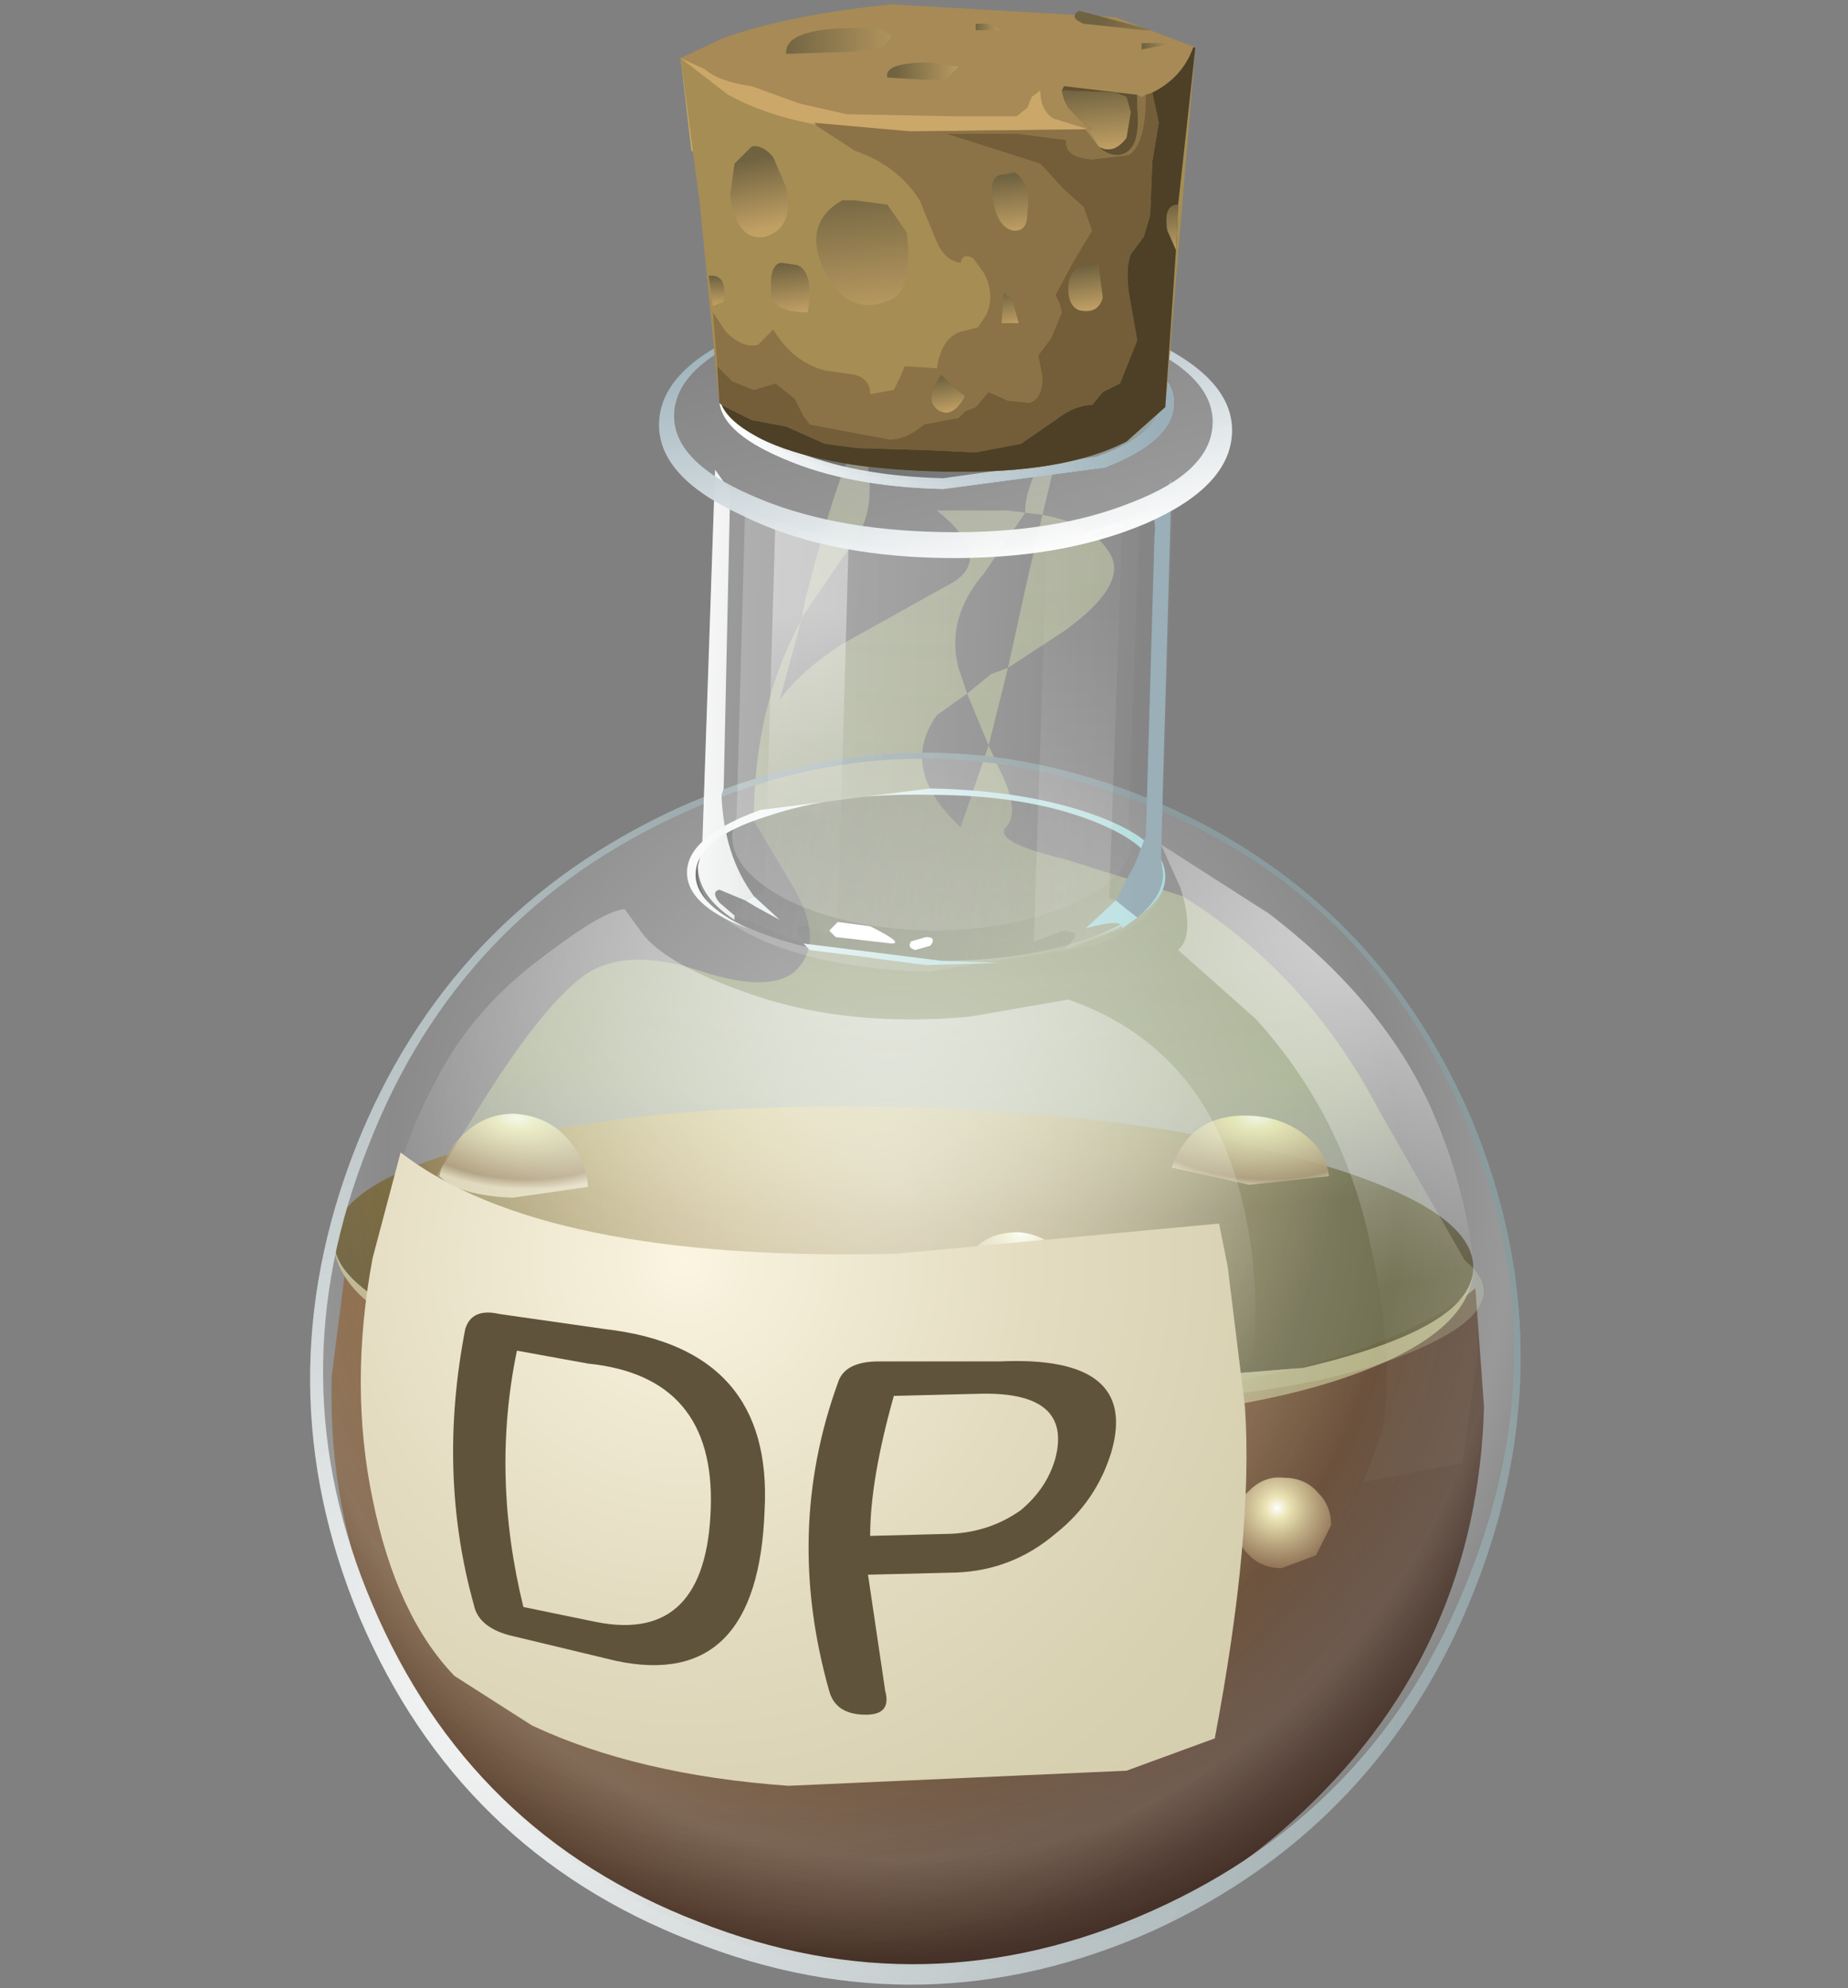 <?xml version="1.0" encoding="UTF-8" standalone="no"?>
<svg xmlns:xlink="http://www.w3.org/1999/xlink" height="46.15px" width="42.9px" xmlns="http://www.w3.org/2000/svg">
  <rect width="100%" height="100%" fill="#808080" stroke="none"/>
  <g transform="matrix(1.0, 0.0, 0.0, 1.0, 0.0, 0.0)">
    <use height="46.05" transform="matrix(1.0, 0.0, 0.0, 1.0, 7.2, 0.0)" width="28.1" xlink:href="#shape0"/>
  </g>
  <defs>
    <g id="shape0" transform="matrix(1.0, 0.0, 0.0, 1.0, -7.2, 0.0)">
      <path d="M20.8 32.65 L29.05 32.0 Q32.65 31.25 34.25 29.9 L34.45 32.65 Q34.3 38.2 30.3 42.0 26.25 45.85 20.75 45.65 15.2 45.5 11.4 41.5 7.55 37.5 7.7 31.95 L8.0 29.6 Q9.75 30.85 13.15 31.65 L20.8 32.65" fill="url(#gradient0)" fill-rule="evenodd" stroke="none"/>
      <path d="M24.15 35.1 Q24.1 35.85 23.55 36.35 23.0 36.85 22.2 36.8 21.45 36.8 20.9 36.3 20.35 35.75 20.4 35.0 20.4 34.3 20.95 33.8 21.5 33.25 22.3 33.3 23.1 33.35 23.6 33.85 24.15 34.4 24.15 35.1" fill="url(#gradient1)" fill-rule="evenodd" stroke="none"/>
      <path d="M11.7 33.25 L11.4 33.95 10.6 34.25 9.85 33.9 Q9.5 33.6 9.5 33.15 9.55 32.75 9.85 32.45 10.2 32.15 10.65 32.15 11.1 32.2 11.4 32.5 11.75 32.8 11.7 33.25" fill="url(#gradient2)" fill-rule="evenodd" stroke="none"/>
      <path d="M16.7 32.7 L16.35 33.45 Q16.05 33.75 15.55 33.7 L14.8 33.4 14.5 32.65 Q14.5 32.25 14.85 31.95 15.2 31.6 15.65 31.65 16.1 31.65 16.4 31.95 L16.7 32.7" fill="url(#gradient3)" fill-rule="evenodd" stroke="none"/>
      <path d="M24.7 30.15 L24.4 30.9 Q24.05 31.2 23.6 31.15 23.1 31.15 22.8 30.85 22.5 30.55 22.5 30.1 22.5 29.7 22.85 29.4 23.15 29.1 23.65 29.1 24.1 29.1 24.4 29.4 L24.7 30.15" fill="url(#gradient4)" fill-rule="evenodd" stroke="none"/>
      <path d="M17.65 38.4 Q17.6 39.15 17.05 39.65 16.5 40.15 15.7 40.1 14.95 40.1 14.45 39.6 13.9 39.05 13.9 38.3 13.95 37.6 14.5 37.1 15.05 36.6 15.8 36.6 16.6 36.65 17.1 37.15 17.65 37.7 17.65 38.4" fill="url(#gradient5)" fill-rule="evenodd" stroke="none"/>
      <path d="M30.9 35.4 L30.55 36.1 29.75 36.4 Q29.3 36.4 29.0 36.1 28.65 35.75 28.65 35.3 28.65 34.9 29.0 34.6 29.35 34.25 29.8 34.3 30.3 34.3 30.6 34.65 30.9 34.95 30.9 35.4" fill="url(#gradient6)" fill-rule="evenodd" stroke="none"/>
      <path d="M30.4 26.95 Q34.25 28.05 34.2 29.45 34.15 30.85 30.25 31.75 L20.9 32.5 Q15.45 32.35 11.55 31.25 7.7 30.15 7.75 28.75 7.8 27.35 11.7 26.45 15.6 25.55 21.1 25.7 26.55 25.85 30.4 26.95" fill="url(#gradient7)" fill-rule="evenodd" stroke="none"/>
      <path d="M30.25 31.75 Q34.1 30.85 34.2 29.5 34.1 31.05 31.0 32.05 27.4 33.2 21.05 33.0 14.7 32.85 11.0 31.5 7.8 30.35 7.75 28.85 7.85 30.2 11.55 31.25 15.45 32.35 20.9 32.5 L30.25 31.75" fill="url(#gradient8)" fill-rule="evenodd" stroke="none"/>
      <path d="M10.2 27.3 Q10.35 26.65 10.85 26.25 11.3 25.85 11.95 25.85 12.65 25.9 13.1 26.35 13.6 26.85 13.65 27.55 L11.9 27.8 Q10.65 27.75 10.2 27.3" fill="url(#gradient9)" fill-rule="evenodd" stroke="none"/>
      <path d="M23.6 30.1 L22.25 29.75 Q22.5 28.6 23.65 28.6 24.2 28.65 24.55 29.0 L24.95 29.9 23.6 30.1" fill="url(#gradient10)" fill-rule="evenodd" stroke="none"/>
      <path d="M18.9 31.7 Q17.65 31.65 16.9 31.1 17.1 30.35 17.65 29.9 18.25 29.4 19.0 29.45 19.75 29.45 20.3 30.0 20.85 30.55 20.95 31.35 L18.9 31.7" fill="url(#gradient11)" fill-rule="evenodd" stroke="none"/>
      <path d="M27.2 27.1 Q27.65 25.8 29.1 25.9 29.8 25.95 30.3 26.35 30.8 26.75 30.85 27.3 L29.0 27.5 27.2 27.1" fill="url(#gradient12)" fill-rule="evenodd" stroke="none"/>
      <path d="M11.0 25.9 Q12.65 23.2 13.7 22.55 14.65 22.0 16.3 22.55 17.85 23.05 18.45 22.55 19.15 21.9 18.45 20.65 L17.5 19.05 Q17.5 16.4 18.6 14.4 L18.1 16.25 Q18.55 15.6 19.55 14.95 L22.15 13.5 Q23.05 12.9 21.75 11.85 L23.4 11.85 23.8 11.9 22.85 13.3 Q21.95 14.35 22.25 15.5 L22.45 16.1 21.75 16.6 Q20.85 17.85 22.3 19.2 L22.95 17.3 23.2 17.85 Q23.7 18.85 23.35 19.2 23.05 19.55 24.75 19.95 L27.45 20.8 Q30.35 22.6 32.0 25.75 L34.0 29.25 Q35.35 30.35 32.6 31.45 29.3 32.75 22.4 32.6 15.7 32.4 11.7 30.8 8.4 29.5 9.2 28.8 L11.0 25.9 M18.6 14.4 L18.7 13.9 Q19.85 9.4 20.1 10.55 20.35 11.75 19.9 12.45 L18.6 14.35 18.6 14.4 M23.8 11.9 L23.8 11.85 Q23.8 11.3 24.35 10.35 L24.8 9.45 24.2 11.95 Q25.3 12.15 25.7 12.75 26.3 13.5 24.7 14.65 L23.4 15.5 22.95 17.3 22.45 16.1 23.0 15.65 23.4 15.5 23.85 13.45 24.2 11.95 23.8 11.9" fill="url(#gradient13)" fill-rule="evenodd" stroke="none"/>
      <path d="M34.15 25.95 Q36.4 31.35 34.25 36.85 32.1 42.35 26.8 44.8 21.45 47.2 16.05 45.05 10.65 42.95 8.35 37.55 6.1 32.15 8.25 26.65 10.4 21.2 15.75 18.75 21.1 16.35 26.45 18.45 31.85 20.6 34.15 25.95" fill="url(#gradient14)" fill-rule="evenodd" stroke="none"/>
      <path d="M26.45 18.45 Q31.85 20.6 34.15 25.95 36.4 31.35 34.25 36.85 32.1 42.35 26.8 44.8 21.45 47.2 16.05 45.05 10.65 42.95 8.35 37.55 6.1 32.15 8.25 26.65 10.4 21.2 15.75 18.75 21.1 16.35 26.45 18.45 M34.0 25.95 Q31.75 20.65 26.4 18.6 21.1 16.5 15.9 18.85 10.65 21.2 8.55 26.6 6.4 32.0 8.65 37.25 10.9 42.55 16.2 44.6 21.5 46.7 26.75 44.35 32.0 42.0 34.1 36.6 36.25 31.2 34.0 25.95" fill="url(#gradient15)" fill-rule="evenodd" stroke="none"/>
      <path d="M10.3 24.75 Q11.15 23.25 12.75 22.1 14.0 21.15 14.5 21.1 L14.9 21.65 Q15.45 22.4 17.5 23.1 19.7 23.85 22.5 23.6 L24.8 23.2 Q28.1 24.35 28.9 28.15 29.3 30.05 29.05 31.7 L28.95 33.35 Q28.55 35.2 27.35 36.45 23.4 40.45 12.35 36.75 9.05 35.65 8.75 31.5 8.5 27.9 10.3 24.75" fill="url(#gradient16)" fill-rule="evenodd" stroke="none"/>
      <path d="M27.35 22.05 Q27.75 21.7 27.4 20.6 L26.95 19.6 29.45 21.2 Q32.2 23.3 33.3 25.9 34.4 28.45 34.3 31.45 L33.95 33.95 31.65 34.4 32.1 33.15 Q32.4 31.4 31.75 28.6 31.1 25.8 29.15 23.65 L27.35 22.05" fill="url(#gradient17)" fill-rule="evenodd" stroke="none"/>
      <path d="M17.35 21.55 Q15.9 21.0 15.95 20.2 16.0 19.4 17.65 18.8 L21.6 18.3 Q23.9 18.35 25.5 18.95 27.1 19.55 27.05 20.4 27.0 21.15 25.55 21.7 L25.4 21.75 Q26.8 21.2 26.85 20.45 26.9 19.65 25.35 19.05 23.8 18.45 21.6 18.45 19.4 18.4 17.8 18.95 16.2 19.45 16.15 20.25 16.1 20.95 17.35 21.55" fill="url(#gradient18)" fill-rule="evenodd" stroke="none"/>
      <path d="M26.85 20.45 Q26.8 21.25 25.2 21.8 23.6 22.35 21.4 22.3 19.2 22.25 17.65 21.65 16.1 21.05 16.15 20.25 16.2 19.45 17.8 18.95 19.4 18.4 21.6 18.45 23.8 18.45 25.35 19.05 26.9 19.65 26.85 20.45" fill="url(#gradient19)" fill-rule="evenodd" stroke="none"/>
      <path d="M21.9 11.35 L25.65 10.85 Q27.2 10.25 27.25 9.4 27.3 8.6 25.75 7.95 24.25 7.35 22.05 7.25 19.85 7.2 18.25 7.8 16.7 8.35 16.7 9.2 16.65 10.0 18.2 10.65 19.7 11.3 21.9 11.35 M15.3 9.8 Q15.35 8.55 17.35 7.7 19.3 6.85 22.05 6.9 24.8 7.0 26.7 7.9 28.65 8.8 28.6 10.05 28.55 11.3 26.6 12.15 24.6 13.0 21.85 12.95 19.1 12.9 17.2 11.95 15.25 11.05 15.3 9.8" fill="url(#gradient20)" fill-rule="evenodd" stroke="none"/>
      <path d="M16.3 19.8 L16.6 11.0 Q16.9 11.8 18.4 12.35 L21.85 12.95 25.35 12.45 Q26.85 11.95 27.25 11.2 L26.95 20.0 27.05 20.4 Q27.0 21.35 25.4 21.95 L21.55 22.55 Q19.3 22.5 17.75 21.85 16.15 21.15 16.2 20.2 L16.3 19.8" fill="url(#gradient21)" fill-rule="evenodd" stroke="none"/>
      <path d="M17.1 18.95 L17.3 11.7 Q18.9 12.8 21.85 12.8 24.75 12.9 26.45 11.85 L26.2 19.1 26.3 19.5 Q26.25 20.4 24.85 21.0 23.5 21.6 21.55 21.6 19.65 21.55 18.3 20.9 16.95 20.2 17.0 19.35 L17.1 18.95" fill="url(#gradient22)" fill-rule="evenodd" stroke="none"/>
      <path d="M23.2 22.35 L21.5 22.4 18.8 22.05 18.65 21.9 21.85 22.3 23.2 22.35" fill="url(#gradient23)" fill-rule="evenodd" stroke="none"/>
      <path d="M16.6 10.9 L16.95 11.4 16.8 18.3 16.75 18.45 Q16.8 19.85 17.5 20.8 L17.3 20.9 16.7 20.65 Q16.5 20.7 16.7 20.95 L17.05 21.25 17.05 21.35 Q16.2 20.8 16.2 20.1 L16.3 19.7 16.6 10.9" fill="url(#gradient24)" fill-rule="evenodd" stroke="none"/>
      <path d="M26.8 12.45 Q26.85 12.0 26.7 12.0 L26.05 12.25 26.05 12.1 Q27.0 11.6 27.2 11.1 L26.95 19.9 27.0 20.3 Q27.0 20.8 26.4 21.3 L25.9 20.9 26.35 20.05 26.6 19.4 26.8 12.45" fill="url(#gradient25)" fill-rule="evenodd" stroke="none"/>
      <path d="M17.3 20.9 L17.55 21.05 18.1 21.35 17.5 20.8 17.75 20.7 18.0 12.1 19.7 12.6 19.45 21.4 19.25 21.6 19.4 21.75 18.75 21.5 18.55 21.5 Q18.45 21.55 18.65 21.9 L17.05 21.25 17.05 21.2 17.3 20.9" fill="url(#gradient26)" fill-rule="evenodd" stroke="none"/>
      <path d="M17.55 21.05 L17.3 20.9 17.5 20.8 18.1 21.35 17.55 21.05" fill="url(#gradient27)" fill-rule="evenodd" stroke="none"/>
      <path d="M17.55 21.05 L17.3 20.9 17.5 20.8 18.1 21.35 17.55 21.05" fill="url(#gradient28)" fill-rule="evenodd" stroke="none"/>
      <path d="M24.3 12.6 L24.95 12.45 25.95 12.25 26.05 12.25 25.75 20.85 25.9 20.9 25.2 21.55 Q26.1 21.3 26.05 21.55 L24.7 22.05 Q25.1 21.65 24.9 21.65 L24.7 21.6 24.0 21.85 24.3 12.6" fill="url(#gradient29)" fill-rule="evenodd" stroke="none"/>
      <path d="M25.95 12.25 L24.95 12.45 26.05 12.1 26.05 12.25 25.95 12.25" fill="url(#gradient30)" fill-rule="evenodd" stroke="none"/>
      <path d="M25.95 12.25 L24.95 12.45 26.05 12.1 26.05 12.25 25.95 12.25" fill="url(#gradient31)" fill-rule="evenodd" stroke="none"/>
      <path d="M25.9 20.9 L26.4 21.3 26.05 21.55 Q26.1 21.3 25.2 21.55 L25.9 20.9" fill="url(#gradient32)" fill-rule="evenodd" stroke="none"/>
      <path d="M25.9 20.9 L26.4 21.3 26.05 21.55 Q26.1 21.3 25.2 21.55 L25.9 20.9" fill="url(#gradient33)" fill-rule="evenodd" stroke="none"/>
      <path d="M19.25 21.6 L19.45 21.4 20.2 21.5 Q21.0 21.9 20.7 21.9 L19.4 21.75 19.25 21.6" fill="#ffffff" fill-rule="evenodd" stroke="none"/>
      <path d="M21.25 22.05 Q21.05 22.0 21.15 21.85 L21.5 21.75 Q21.75 21.75 21.6 21.95 L21.25 22.05" fill="#ffffff" fill-rule="evenodd" stroke="none"/>
      <path d="M27.25 9.4 Q27.2 10.25 25.65 10.85 L21.9 11.35 Q19.7 11.3 18.2 10.65 16.65 10.0 16.7 9.2 16.7 8.35 18.25 7.8 19.85 7.2 22.05 7.25 24.25 7.35 25.75 7.95 27.3 8.6 27.25 9.4" fill="url(#gradient34)" fill-rule="evenodd" stroke="none"/>
      <path d="M15.3 9.8 Q15.35 8.55 17.35 7.7 19.3 6.85 22.05 6.9 24.8 7.0 26.7 7.9 28.65 8.8 28.6 10.05 28.55 11.3 26.6 12.15 24.6 13.0 21.85 12.95 19.1 12.9 17.2 11.95 15.25 11.05 15.3 9.8 M15.65 9.6 Q15.6 10.7 17.45 11.5 19.25 12.3 21.85 12.35 24.45 12.4 26.3 11.65 28.1 10.95 28.15 9.85 28.2 8.75 26.4 7.95 24.6 7.15 22.0 7.1 19.45 7.05 17.55 7.75 15.7 8.5 15.65 9.6" fill="url(#gradient35)" fill-rule="evenodd" stroke="none"/>
      <path d="M24.55 7.6 L25.85 8.0 Q27.3 8.6 27.25 9.4 27.2 10.25 25.65 10.85 L21.9 11.35 Q19.7 11.3 18.2 10.65 16.65 10.0 16.7 9.2 16.7 8.35 18.25 7.8 L19.2 7.55 18.45 7.75 Q17.0 8.3 16.95 9.15 16.9 9.95 18.4 10.55 19.85 11.15 21.95 11.2 L25.5 10.7 Q27.0 10.15 27.05 9.35 27.05 8.55 25.65 7.95 L24.55 7.6" fill="url(#gradient36)" fill-rule="evenodd" stroke="none"/>
      <path d="M23.95 7.45 L25.75 7.95 Q27.3 8.6 27.25 9.4 27.2 10.25 25.65 10.85 L21.9 11.35 Q19.7 11.3 18.2 10.65 16.65 10.0 16.7 9.2 16.7 8.35 18.25 7.8 L19.75 7.4 18.5 7.75 Q17.05 8.25 17.0 9.05 17.0 9.85 18.4 10.45 19.85 11.05 21.9 11.1 L25.45 10.6 Q26.9 10.1 26.95 9.3 26.95 8.5 25.5 7.9 L23.95 7.45" fill="url(#gradient37)" fill-rule="evenodd" stroke="none"/>
      <path d="M20.7 0.1 L25.9 0.4 27.75 1.1 27.05 9.45 26.15 10.25 Q24.7 11.0 21.95 10.95 19.1 10.9 17.6 10.15 L16.7 9.35 16.25 4.75 15.8 1.35 16.75 0.9 Q18.25 0.35 20.7 0.1" fill="#a78a56" fill-rule="evenodd" stroke="none"/>
      <path d="M23.95 2.25 L24.15 2.1 Q24.15 2.55 24.45 2.75 L25.1 2.95 Q25.45 3.05 25.4 3.35 25.4 3.7 25.0 3.95 L24.3 4.2 21.0 4.55 17.55 4.2 16.05 3.5 15.8 1.35 16.35 1.6 Q16.7 1.9 17.45 2.0 L18.55 2.4 19.65 2.65 22.2 2.7 23.6 2.7 23.85 2.5 23.95 2.25" fill="#cba769" fill-rule="evenodd" stroke="none"/>
      <path d="M20.45 0.65 L20.7 0.85 20.5 1.1 19.8 1.2 18.25 1.25 Q18.2 0.65 19.9 0.65 L20.45 0.65" fill="url(#gradient38)" fill-rule="evenodd" stroke="none"/>
      <path d="M20.6 1.8 Q20.5 1.45 21.6 1.45 L22.25 1.55 21.95 1.85 21.45 1.85 20.6 1.8" fill="url(#gradient39)" fill-rule="evenodd" stroke="none"/>
      <path d="M22.65 0.55 L22.85 0.55 Q23.05 0.55 23.2 0.7 L22.65 0.7 22.65 0.55" fill="url(#gradient40)" fill-rule="evenodd" stroke="none"/>
      <path d="M25.15 0.55 Q24.8 0.4 25.05 0.25 L26.75 0.7 26.55 0.7 25.15 0.55" fill="url(#gradient41)" fill-rule="evenodd" stroke="none"/>
      <path d="M26.5 1.15 L26.5 1.0 27.25 1.0 26.5 1.15" fill="url(#gradient42)" fill-rule="evenodd" stroke="none"/>
      <path d="M24.7 2.0 L25.7 2.05 26.5 2.25 Q27.4 1.95 27.7 1.1 L27.75 1.1 27.05 9.45 26.15 10.25 Q24.7 11.0 21.95 10.95 19.1 10.9 17.6 10.15 L16.7 9.35 16.25 4.75 15.8 1.35 16.9 2.2 Q18.55 3.1 21.15 3.05 L25.35 3.0 24.9 2.6 Q24.5 2.15 24.7 2.0" fill="#a58d54" fill-rule="evenodd" stroke="none"/>
      <path d="M22.4 9.2 L22.1 8.95 21.85 8.7 Q21.45 9.25 21.75 9.5 22.1 9.75 22.4 9.2 M23.5 6.95 L23.3 6.8 23.25 7.5 23.65 7.5 23.5 6.95 M23.3 4.05 Q22.95 4.05 23.05 4.65 23.15 5.25 23.5 5.35 23.85 5.4 23.85 4.95 23.95 4.25 23.55 4.0 L23.3 4.05 M26.4 2.5 L26.4 2.2 26.5 2.25 26.6 2.2 Q26.6 3.35 26.2 3.6 L25.35 3.7 Q24.7 3.65 24.75 3.25 L23.6 3.1 21.95 3.1 24.15 3.8 24.7 4.4 25.15 4.8 25.35 5.35 24.9 6.1 24.5 6.85 24.6 7.05 24.65 7.25 24.4 7.85 24.1 8.25 24.2 8.75 Q24.2 9.25 23.9 9.35 L23.4 9.3 22.95 9.1 22.65 9.45 22.4 9.55 22.25 9.7 21.45 9.85 Q21.05 10.2 20.65 10.2 L19.05 9.9 18.8 9.85 18.65 9.65 18.45 9.25 18.0 8.9 17.5 9.05 17.0 8.85 16.65 8.5 16.55 7.25 16.85 7.7 Q17.25 8.1 17.6 8.0 L17.95 7.65 Q18.4 8.4 19.15 8.6 L19.85 8.7 Q20.2 8.8 20.2 9.15 L20.75 9.05 20.9 8.75 21.0 8.5 21.75 8.55 Q21.85 7.85 22.3 7.7 L22.7 7.6 22.9 7.3 Q23.1 6.85 22.85 6.35 L22.6 6.0 Q22.35 5.85 22.3 6.1 21.9 6.05 21.7 5.5 L21.35 4.65 Q20.85 3.85 19.85 3.5 L19.0 2.95 18.9 2.85 21.15 3.05 25.2 3.0 25.5 3.4 Q25.7 3.6 25.95 3.6 26.5 3.55 26.4 2.5" fill="#8b7347" fill-rule="evenodd" stroke="none"/>
      <path d="M25.9 2.15 L24.65 2.1 24.7 2.0 26.4 2.2 26.4 2.5 Q26.5 3.55 25.95 3.6 25.7 3.6 25.5 3.4 25.85 3.6 26.15 3.2 L26.25 2.6 26.15 2.25 25.9 2.15" fill="#615031" fill-rule="evenodd" stroke="none"/>
      <path d="M25.1 6.2 Q24.8 6.3 24.8 6.7 24.8 7.1 25.05 7.2 25.5 7.3 25.6 6.9 L25.5 6.15 25.1 6.2 M26.6 2.2 L26.75 2.15 26.9 2.85 26.75 3.75 26.7 5.0 26.55 5.5 26.25 5.9 Q26.1 6.3 26.25 7.05 L26.4 7.9 26.0 8.9 25.6 9.1 25.35 9.4 Q24.95 9.4 24.5 9.75 L23.7 10.3 22.65 10.5 21.55 10.45 19.9 10.4 19.15 10.3 18.25 9.9 17.45 9.75 16.75 9.4 16.7 9.35 16.65 8.5 17.0 8.85 17.5 9.05 18.0 8.9 18.45 9.25 18.65 9.65 18.8 9.85 19.05 9.9 20.65 10.2 Q21.05 10.2 21.45 9.85 L22.25 9.7 22.4 9.55 22.65 9.45 22.95 9.1 23.4 9.3 23.9 9.35 Q24.2 9.25 24.2 8.75 L24.1 8.25 24.4 7.85 24.65 7.25 24.6 7.05 24.5 6.85 24.9 6.1 25.35 5.35 25.15 4.8 24.7 4.4 24.15 3.8 21.95 3.1 23.6 3.1 24.75 3.25 Q24.7 3.65 25.35 3.7 L26.2 3.6 Q26.6 3.35 26.6 2.2" fill="#735e39" fill-rule="evenodd" stroke="none"/>
      <path d="M26.75 2.15 Q27.45 1.8 27.7 1.1 L27.75 1.1 27.35 4.75 Q27.0 4.75 27.1 5.35 L27.3 5.8 27.05 9.45 26.15 10.25 Q24.7 11.0 21.95 10.95 19.25 10.9 17.8 10.25 16.95 9.85 16.75 9.4 L17.45 9.75 18.25 9.9 19.15 10.3 19.9 10.4 21.55 10.45 22.65 10.5 23.7 10.3 24.5 9.75 Q24.95 9.4 25.35 9.4 L25.6 9.1 26.0 8.9 26.4 7.9 26.25 7.05 Q26.1 6.3 26.25 5.9 L26.55 5.5 26.7 5.0 26.75 3.75 26.9 2.85 26.75 2.15" fill="#4d4027" fill-rule="evenodd" stroke="none"/>
      <path d="M17.75 5.5 Q17.1 5.6 16.95 4.55 L17.05 3.8 17.45 3.4 Q17.7 3.35 17.95 3.65 L18.25 4.35 Q18.45 5.3 17.75 5.5" fill="url(#gradient43)" fill-rule="evenodd" stroke="none"/>
      <path d="M20.7 6.95 Q19.7 7.4 19.15 6.3 18.6 5.2 19.55 4.65 L19.85 4.65 20.6 4.75 21.05 5.4 Q21.2 6.7 20.7 6.95" fill="url(#gradient44)" fill-rule="evenodd" stroke="none"/>
      <path d="M17.9 6.9 L17.9 6.45 Q17.95 6.1 18.15 6.1 L18.5 6.15 Q18.9 6.3 18.75 7.25 18.05 7.25 17.9 6.9" fill="url(#gradient45)" fill-rule="evenodd" stroke="none"/>
      <path d="M16.45 6.4 Q16.9 6.35 16.8 7.0 L16.55 7.1 16.45 6.4" fill="url(#gradient46)" fill-rule="evenodd" stroke="none"/>
      <path d="M23.5 5.35 Q23.15 5.25 23.05 4.65 22.95 4.05 23.3 4.05 L23.55 4.0 Q23.95 4.25 23.85 4.95 23.85 5.4 23.5 5.35" fill="#705c39" fill-rule="evenodd" stroke="none"/>
      <path d="M23.5 5.35 Q23.15 5.25 23.05 4.65 22.95 4.05 23.3 4.05 L23.55 4.0 Q23.95 4.25 23.85 4.95 23.85 5.4 23.5 5.35" fill="url(#gradient47)" fill-rule="evenodd" stroke="none"/>
      <path d="M23.5 6.95 L23.65 7.5 23.25 7.5 23.3 6.8 23.5 6.95" fill="#705c39" fill-rule="evenodd" stroke="none"/>
      <path d="M23.5 6.95 L23.65 7.5 23.25 7.5 23.3 6.8 23.5 6.95" fill="url(#gradient48)" fill-rule="evenodd" stroke="none"/>
      <path d="M22.1 8.95 L22.4 9.2 Q22.1 9.75 21.75 9.5 21.45 9.25 21.85 8.7 L22.1 8.95" fill="#705c39" fill-rule="evenodd" stroke="none"/>
      <path d="M22.1 8.95 L22.4 9.2 Q22.1 9.75 21.75 9.5 21.45 9.25 21.85 8.7 L22.1 8.95" fill="url(#gradient49)" fill-rule="evenodd" stroke="none"/>
      <path d="M25.1 6.2 L25.5 6.15 25.6 6.9 Q25.5 7.3 25.05 7.2 24.8 7.1 24.8 6.7 24.8 6.3 25.1 6.2" fill="#615031" fill-rule="evenodd" stroke="none"/>
      <path d="M25.1 6.2 L25.5 6.15 25.6 6.9 Q25.5 7.3 25.05 7.2 24.8 7.1 24.8 6.7 24.8 6.3 25.1 6.2" fill="url(#gradient50)" fill-rule="evenodd" stroke="none"/>
      <path d="M27.1 5.35 Q27.0 4.75 27.35 4.75 L27.3 5.8 27.1 5.35" fill="#4d4027" fill-rule="evenodd" stroke="none"/>
      <path d="M27.1 5.35 Q27.0 4.75 27.35 4.75 L27.3 5.8 27.1 5.35" fill="url(#gradient51)" fill-rule="evenodd" stroke="none"/>
      <path d="M25.9 2.15 L26.15 2.25 26.25 2.6 26.15 3.2 Q25.85 3.6 25.5 3.4 L25.25 3.0 25.35 3.0 25.2 2.9 24.8 2.5 24.7 2.3 24.65 2.1 25.9 2.15" fill="#615031" fill-rule="evenodd" stroke="none"/>
      <path d="M25.9 2.15 L26.15 2.25 26.25 2.6 26.15 3.2 Q25.85 3.6 25.5 3.4 L25.25 3.0 25.35 3.0 25.2 2.9 24.8 2.5 24.7 2.3 24.65 2.1 25.9 2.15" fill="url(#gradient52)" fill-rule="evenodd" stroke="none"/>
      <path d="M20.8 29.1 L28.3 28.4 28.5 29.4 28.9 32.65 Q29.1 35.6 28.2 40.35 L26.15 41.1 18.3 41.45 Q14.8 41.2 12.35 40.05 L10.55 38.9 Q9.2 37.5 8.65 34.8 8.1 32.15 8.65 29.2 L9.3 26.75 Q12.6 29.3 20.8 29.1" fill="url(#gradient53)" fill-rule="evenodd" stroke="none"/>
      <path d="M11.6 30.5 L14.05 30.85 Q17.95 31.3 17.75 35.05 17.6 39.25 14.3 38.55 L11.8 37.95 Q11.1 37.75 11.0 37.25 10.15 34.2 10.8 30.85 10.95 30.35 11.6 30.5 M16.5 35.0 Q16.6 31.95 13.65 31.65 L12.0 31.35 Q11.4 34.25 12.15 37.3 L13.85 37.65 Q16.4 38.15 16.5 35.0" fill="#60533b" fill-rule="evenodd" stroke="none"/>
      <path d="M20.4 31.6 L23.2 31.6 Q26.45 31.45 25.8 33.7 25.45 34.85 24.5 35.6 23.5 36.45 22.2 36.5 L20.15 36.55 20.55 39.25 Q20.7 39.8 20.1 39.8 19.4 39.8 19.25 39.25 18.2 35.55 19.45 32.1 19.6 31.6 20.4 31.6 M22.1 35.6 Q23.0 35.55 23.7 35.05 24.3 34.55 24.5 33.85 24.9 32.3 22.75 32.35 L20.75 32.4 Q20.2 34.35 20.2 35.65 L22.1 35.6" fill="#60533b" fill-rule="evenodd" stroke="none"/>
    </g>
    <radialGradient cx="0" cy="0" gradientTransform="matrix(0.009, 0.02, 0.02, -0.009, 18.1, 28.05)" gradientUnits="userSpaceOnUse" id="gradient0" r="819.2" spreadMethod="pad">
      <stop offset="0.0" stop-color="#e49c3f" stop-opacity="0.667"/>
      <stop offset="0.988" stop-color="#331a0e" stop-opacity="0.847"/>
    </radialGradient>
    <radialGradient cx="0" cy="0" gradientTransform="matrix(7.0E-4, 0.003, 0.003, -7.0E-4, 22.05, 34.5)" gradientUnits="userSpaceOnUse" id="gradient1" r="819.2" spreadMethod="pad">
      <stop offset="0.0" stop-color="#ffffff"/>
      <stop offset="0.165" stop-color="#e8e0ab"/>
      <stop offset="0.859" stop-color="#8a6846" stop-opacity="0.847"/>
      <stop offset="1.0" stop-color="#e6d6ba" stop-opacity="0.847"/>
    </radialGradient>
    <radialGradient cx="0" cy="0" gradientTransform="matrix(4.0E-4, 0.002, 0.002, -4.0E-4, 10.5, 32.85)" gradientUnits="userSpaceOnUse" id="gradient2" r="819.2" spreadMethod="pad">
      <stop offset="0.0" stop-color="#ffffff"/>
      <stop offset="0.165" stop-color="#e8e0ab"/>
      <stop offset="0.859" stop-color="#8a6846" stop-opacity="0.847"/>
      <stop offset="1.0" stop-color="#e6d6ba" stop-opacity="0.847"/>
    </radialGradient>
    <radialGradient cx="0" cy="0" gradientTransform="matrix(4.0E-4, 0.002, 0.002, -4.0E-4, 15.5, 32.35)" gradientUnits="userSpaceOnUse" id="gradient3" r="819.2" spreadMethod="pad">
      <stop offset="0.0" stop-color="#ffffff"/>
      <stop offset="0.165" stop-color="#e8e0ab"/>
      <stop offset="0.859" stop-color="#8a6846" stop-opacity="0.847"/>
      <stop offset="1.0" stop-color="#e6d6ba" stop-opacity="0.847"/>
    </radialGradient>
    <radialGradient cx="0" cy="0" gradientTransform="matrix(4.0E-4, 0.002, 0.002, -4.0E-4, 23.5, 29.8)" gradientUnits="userSpaceOnUse" id="gradient4" r="819.2" spreadMethod="pad">
      <stop offset="0.0" stop-color="#ffffff"/>
      <stop offset="0.165" stop-color="#e8e0ab"/>
      <stop offset="0.859" stop-color="#8a6846" stop-opacity="0.847"/>
      <stop offset="1.0" stop-color="#e6d6ba" stop-opacity="0.847"/>
    </radialGradient>
    <radialGradient cx="0" cy="0" gradientTransform="matrix(7.0E-4, 0.003, 0.003, -7.0E-4, 15.55, 37.8)" gradientUnits="userSpaceOnUse" id="gradient5" r="819.2" spreadMethod="pad">
      <stop offset="0.0" stop-color="#ffffff"/>
      <stop offset="0.165" stop-color="#e8e0ab"/>
      <stop offset="0.859" stop-color="#8a6846" stop-opacity="0.847"/>
      <stop offset="1.0" stop-color="#e6d6ba" stop-opacity="0.847"/>
    </radialGradient>
    <radialGradient cx="0" cy="0" gradientTransform="matrix(4.0E-4, 0.002, 0.002, -4.0E-4, 29.65, 35.0)" gradientUnits="userSpaceOnUse" id="gradient6" r="819.2" spreadMethod="pad">
      <stop offset="0.0" stop-color="#ffffff"/>
      <stop offset="0.165" stop-color="#e8e0ab"/>
      <stop offset="0.859" stop-color="#8a6846" stop-opacity="0.847"/>
      <stop offset="1.0" stop-color="#e6d6ba" stop-opacity="0.847"/>
    </radialGradient>
    <radialGradient cx="0" cy="0" gradientTransform="matrix(0.007, 0.015, 0.015, -0.007, 18.0, 25.05)" gradientUnits="userSpaceOnUse" id="gradient7" r="819.2" spreadMethod="pad">
      <stop offset="0.0" stop-color="#e8b140" stop-opacity="0.667"/>
      <stop offset="0.988" stop-color="#38300f" stop-opacity="0.847"/>
    </radialGradient>
    <radialGradient cx="0" cy="0" gradientTransform="matrix(0.006, 0.014, 0.014, -0.006, 17.9, 28.65)" gradientUnits="userSpaceOnUse" id="gradient8" r="819.2" spreadMethod="pad">
      <stop offset="0.0" stop-color="#fdf8d8"/>
      <stop offset="0.988" stop-color="#b0aa7b" stop-opacity="0.847"/>
    </radialGradient>
    <radialGradient cx="0" cy="0" gradientTransform="matrix(-2.0E-4, 0.002, 0.004, 3.0E-4, 12.0, 25.95)" gradientUnits="userSpaceOnUse" id="gradient9" r="819.2" spreadMethod="pad">
      <stop offset="0.0" stop-color="#ffffff"/>
      <stop offset="0.165" stop-color="#e8e0ab"/>
      <stop offset="0.859" stop-color="#8a6846" stop-opacity="0.847"/>
      <stop offset="1.0" stop-color="#e6d6ba" stop-opacity="0.847"/>
    </radialGradient>
    <radialGradient cx="0" cy="0" gradientTransform="matrix(-1.0E-4, 0.002, 0.003, 2.0E-4, 23.7, 28.65)" gradientUnits="userSpaceOnUse" id="gradient10" r="819.2" spreadMethod="pad">
      <stop offset="0.0" stop-color="#ffffff"/>
      <stop offset="0.165" stop-color="#e8e0ab"/>
      <stop offset="0.859" stop-color="#8a6846" stop-opacity="0.847"/>
      <stop offset="1.0" stop-color="#e6d6ba" stop-opacity="0.847"/>
    </radialGradient>
    <radialGradient cx="0" cy="0" gradientTransform="matrix(-2.0E-4, 0.003, 0.004, 4.0E-4, 19.05, 29.5)" gradientUnits="userSpaceOnUse" id="gradient11" r="819.2" spreadMethod="pad">
      <stop offset="0.0" stop-color="#ffffff"/>
      <stop offset="0.165" stop-color="#e8e0ab"/>
      <stop offset="0.859" stop-color="#8a6846" stop-opacity="0.847"/>
      <stop offset="1.0" stop-color="#e6d6ba" stop-opacity="0.847"/>
    </radialGradient>
    <radialGradient cx="0" cy="0" gradientTransform="matrix(-2.0E-4, 0.002, 0.004, 3.0E-4, 29.15, 25.95)" gradientUnits="userSpaceOnUse" id="gradient12" r="819.2" spreadMethod="pad">
      <stop offset="0.0" stop-color="#ffffff"/>
      <stop offset="0.165" stop-color="#e8e0ab"/>
      <stop offset="0.859" stop-color="#8a6846" stop-opacity="0.847"/>
      <stop offset="1.0" stop-color="#e6d6ba" stop-opacity="0.847"/>
    </radialGradient>
    <radialGradient cx="0" cy="0" gradientTransform="matrix(-7.0E-4, 0.023, 0.044, 0.001, 21.95, 9.4)" gradientUnits="userSpaceOnUse" id="gradient13" r="819.2" spreadMethod="pad">
      <stop offset="0.0" stop-color="#ffffff" stop-opacity="0.259"/>
      <stop offset="0.165" stop-color="#dee9ab" stop-opacity="0.369"/>
      <stop offset="0.859" stop-color="#cade96" stop-opacity="0.459"/>
      <stop offset="1.0" stop-color="#d8ebba" stop-opacity="0.227"/>
    </radialGradient>
    <radialGradient cx="0" cy="0" gradientTransform="matrix(0.003, 0.022, 0.02, -0.003, 20.75, 27.4)" gradientUnits="userSpaceOnUse" id="gradient14" r="819.2" spreadMethod="pad">
      <stop offset="0.0" stop-color="#ffffff" stop-opacity="0.478"/>
      <stop offset="0.71" stop-color="#ffffff" stop-opacity="0.082"/>
      <stop offset="0.867" stop-color="#ffffff" stop-opacity="0.2"/>
      <stop offset="1.0" stop-color="#ffffff" stop-opacity="0.027"/>
    </radialGradient>
    <radialGradient cx="0" cy="0" gradientTransform="matrix(0.023, -0.02, -0.02, -0.023, 11.95, 38.85)" gradientUnits="userSpaceOnUse" id="gradient15" r="819.2" spreadMethod="pad">
      <stop offset="0.0" stop-color="#ffffff" stop-opacity="0.949"/>
      <stop offset="1.0" stop-color="#8a9b9e"/>
    </radialGradient>
    <radialGradient cx="0" cy="0" gradientTransform="matrix(0.003, 0.015, 0.017, -0.003, 20.7, 21.85)" gradientUnits="userSpaceOnUse" id="gradient16" r="819.2" spreadMethod="pad">
      <stop offset="0.0" stop-color="#ffffff" stop-opacity="0.588"/>
      <stop offset="1.0" stop-color="#ffffff" stop-opacity="0.0"/>
    </radialGradient>
    <radialGradient cx="0" cy="0" gradientTransform="matrix(0.002, 0.01, 0.011, -0.002, 31.4, 21.55)" gradientUnits="userSpaceOnUse" id="gradient17" r="819.2" spreadMethod="pad">
      <stop offset="0.0" stop-color="#ffffff" stop-opacity="0.62"/>
      <stop offset="1.0" stop-color="#ffffff" stop-opacity="0.027"/>
    </radialGradient>
    <linearGradient gradientTransform="matrix(0.006, 0.002, 0.002, -0.006, 21.5, 20.3)" gradientUnits="userSpaceOnUse" id="gradient18" spreadMethod="pad" x1="-819.2" x2="819.2">
      <stop offset="0.0" stop-color="#ffffff" stop-opacity="0.949"/>
      <stop offset="1.0" stop-color="#abd9db"/>
    </linearGradient>
    <linearGradient gradientTransform="matrix(0.006, 0.001, 0.001, -0.006, 21.75, 20.4)" gradientUnits="userSpaceOnUse" id="gradient19" spreadMethod="pad" x1="-819.2" x2="819.2">
      <stop offset="0.0" stop-color="#000000" stop-opacity="0.247"/>
      <stop offset="1.0" stop-color="#000000" stop-opacity="0.027"/>
    </linearGradient>
    <linearGradient gradientTransform="matrix(-0.001, -0.004, -0.004, 0.001, 21.95, 9.9)" gradientUnits="userSpaceOnUse" id="gradient20" spreadMethod="pad" x1="-819.2" x2="819.2">
      <stop offset="0.0" stop-color="#ffffff" stop-opacity="0.22"/>
      <stop offset="1.0" stop-color="#ffffff" stop-opacity="0.027"/>
    </linearGradient>
    <linearGradient gradientTransform="matrix(0.007, 2.0E-4, 4.0E-4, -0.013, 21.7, 16.8)" gradientUnits="userSpaceOnUse" id="gradient21" spreadMethod="pad" x1="-819.2" x2="819.2">
      <stop offset="0.0" stop-color="#ffffff" stop-opacity="0.22"/>
      <stop offset="1.0" stop-color="#ffffff" stop-opacity="0.027"/>
    </linearGradient>
    <linearGradient gradientTransform="matrix(0.006, 2.0E-4, 3.0E-4, -0.011, 21.7, 16.65)" gradientUnits="userSpaceOnUse" id="gradient22" spreadMethod="pad" x1="-819.2" x2="819.2">
      <stop offset="0.0" stop-color="#ffffff" stop-opacity="0.22"/>
      <stop offset="1.0" stop-color="#ffffff" stop-opacity="0.027"/>
    </linearGradient>
    <linearGradient gradientTransform="matrix(0.007, 2.0E-4, 4.0E-4, -0.013, 21.55, 22.2)" gradientUnits="userSpaceOnUse" id="gradient23" spreadMethod="pad" x1="-819.2" x2="819.2">
      <stop offset="0.0" stop-color="#ffffff" stop-opacity="0.949"/>
      <stop offset="1.0" stop-color="#abd9db"/>
    </linearGradient>
    <linearGradient gradientTransform="matrix(0.007, 2.0E-4, 4.0E-4, -0.013, 21.7, 16.25)" gradientUnits="userSpaceOnUse" id="gradient24" spreadMethod="pad" x1="-819.2" x2="819.2">
      <stop offset="0.0" stop-color="#ffffff" stop-opacity="0.949"/>
      <stop offset="1.0" stop-color="#809c89"/>
    </linearGradient>
    <linearGradient gradientTransform="matrix(0.006, 0.0, 0.0, -0.006, 21.45, 16.2)" gradientUnits="userSpaceOnUse" id="gradient25" spreadMethod="pad" x1="-819.2" x2="819.2">
      <stop offset="0.0" stop-color="#ffffff" stop-opacity="0.949"/>
      <stop offset="1.0" stop-color="#9aafb8"/>
    </linearGradient>
    <linearGradient gradientTransform="matrix(-1.0E-4, 0.003, 0.005, 1.0E-4, 18.4, 16.6)" gradientUnits="userSpaceOnUse" id="gradient26" spreadMethod="pad" x1="-819.2" x2="819.2">
      <stop offset="0.0" stop-color="#ffffff" stop-opacity="0.42"/>
      <stop offset="1.0" stop-color="#ffffff" stop-opacity="0.027"/>
    </linearGradient>
    <linearGradient gradientTransform="matrix(0.007, 2.0E-4, 4.0E-4, -0.013, 21.55, 21.2)" gradientUnits="userSpaceOnUse" id="gradient27" spreadMethod="pad" x1="-819.2" x2="819.2">
      <stop offset="0.0" stop-color="#ffffff" stop-opacity="0.949"/>
      <stop offset="1.0" stop-color="#abd9db"/>
    </linearGradient>
    <linearGradient gradientTransform="matrix(-1.0E-4, 0.003, 0.005, 1.0E-4, 17.85, 16.55)" gradientUnits="userSpaceOnUse" id="gradient28" spreadMethod="pad" x1="-819.2" x2="819.2">
      <stop offset="0.0" stop-color="#ffffff" stop-opacity="0.42"/>
      <stop offset="1.0" stop-color="#ffffff" stop-opacity="0.027"/>
    </linearGradient>
    <linearGradient gradientTransform="matrix(1.0E-4, -0.003, 0.005, 1.0E-4, 25.15, 16.7)" gradientUnits="userSpaceOnUse" id="gradient29" spreadMethod="pad" x1="-819.2" x2="819.2">
      <stop offset="0.0" stop-color="#ffffff" stop-opacity="0.137"/>
      <stop offset="1.0" stop-color="#ffffff" stop-opacity="0.027"/>
    </linearGradient>
    <linearGradient gradientTransform="matrix(0.007, 2.0E-4, 4.0E-4, -0.014, 22.0, 12.15)" gradientUnits="userSpaceOnUse" id="gradient30" spreadMethod="pad" x1="-819.2" x2="819.2">
      <stop offset="0.0" stop-color="#ffffff"/>
      <stop offset="1.0" stop-color="#abd9db"/>
    </linearGradient>
    <linearGradient gradientTransform="matrix(1.0E-4, -0.003, 0.005, 2.0E-4, 25.4, 16.85)" gradientUnits="userSpaceOnUse" id="gradient31" spreadMethod="pad" x1="-819.2" x2="819.2">
      <stop offset="0.0" stop-color="#ffffff" stop-opacity="0.137"/>
      <stop offset="1.0" stop-color="#ffffff" stop-opacity="0.027"/>
    </linearGradient>
    <linearGradient gradientTransform="matrix(0.007, 2.0E-4, 4.0E-4, -0.014, 21.75, 21.15)" gradientUnits="userSpaceOnUse" id="gradient32" spreadMethod="pad" x1="-819.2" x2="819.2">
      <stop offset="0.0" stop-color="#ffffff"/>
      <stop offset="1.0" stop-color="#abd9db"/>
    </linearGradient>
    <linearGradient gradientTransform="matrix(1.0E-4, -0.003, 0.005, 1.0E-4, 25.9, 16.7)" gradientUnits="userSpaceOnUse" id="gradient33" spreadMethod="pad" x1="-819.2" x2="819.2">
      <stop offset="0.0" stop-color="#ffffff" stop-opacity="0.137"/>
      <stop offset="1.0" stop-color="#ffffff" stop-opacity="0.027"/>
    </linearGradient>
    <linearGradient gradientTransform="matrix(0.006, 2.0E-4, 3.0E-4, -0.012, 21.95, 9.3)" gradientUnits="userSpaceOnUse" id="gradient34" spreadMethod="pad" x1="-819.2" x2="819.2">
      <stop offset="0.0" stop-color="#000000" stop-opacity="0.086"/>
      <stop offset="1.0" stop-color="#bcd9db" stop-opacity="0.42"/>
    </linearGradient>
    <linearGradient gradientTransform="matrix(-0.001, -0.004, -0.004, 0.001, 21.95, 9.9)" gradientUnits="userSpaceOnUse" id="gradient35" spreadMethod="pad" x1="-819.2" x2="819.2">
      <stop offset="0.0" stop-color="#ffffff" stop-opacity="0.949"/>
      <stop offset="1.0" stop-color="#9aafb8"/>
    </linearGradient>
    <linearGradient gradientTransform="matrix(0.006, 0.002, 0.002, -0.006, 21.95, 9.3)" gradientUnits="userSpaceOnUse" id="gradient36" spreadMethod="pad" x1="-819.2" x2="819.2">
      <stop offset="0.0" stop-color="#ffffff" stop-opacity="0.949"/>
      <stop offset="1.0" stop-color="#abd9db"/>
    </linearGradient>
    <linearGradient gradientTransform="matrix(0.006, 2.0E-4, 3.0E-4, -0.012, 21.95, 9.3)" gradientUnits="userSpaceOnUse" id="gradient37" spreadMethod="pad" x1="-819.2" x2="819.2">
      <stop offset="0.0" stop-color="#ffffff" stop-opacity="0.949"/>
      <stop offset="1.0" stop-color="#9aafb8"/>
    </linearGradient>
    <linearGradient gradientTransform="matrix(-0.002, 0.0, 0.0, 0.002, 19.75, 0.95)" gradientUnits="userSpaceOnUse" id="gradient38" spreadMethod="pad" x1="-819.2" x2="819.2">
      <stop offset="0.0" stop-color="#c1a064"/>
      <stop offset="1.0" stop-color="#706341"/>
    </linearGradient>
    <linearGradient gradientTransform="matrix(-0.001, 0.0, 0.0, 0.001, 21.6, 1.65)" gradientUnits="userSpaceOnUse" id="gradient39" spreadMethod="pad" x1="-819.2" x2="819.2">
      <stop offset="0.0" stop-color="#c1a064"/>
      <stop offset="1.0" stop-color="#706341"/>
    </linearGradient>
    <linearGradient gradientTransform="matrix(-4.0E-4, 0.0, 0.0, 4.0E-4, 22.95, 0.6)" gradientUnits="userSpaceOnUse" id="gradient40" spreadMethod="pad" x1="-819.2" x2="819.2">
      <stop offset="0.0" stop-color="#c1a064"/>
      <stop offset="1.0" stop-color="#706341"/>
    </linearGradient>
    <linearGradient gradientTransform="matrix(-0.002, 0.0, 0.0, 0.002, 27.2, 0.45)" gradientUnits="userSpaceOnUse" id="gradient41" spreadMethod="pad" x1="-819.2" x2="819.2">
      <stop offset="0.0" stop-color="#c1a064"/>
      <stop offset="1.0" stop-color="#706341"/>
    </linearGradient>
    <linearGradient gradientTransform="matrix(-5.0E-4, 0.0, 0.0, 5.0E-4, 26.95, 1.1)" gradientUnits="userSpaceOnUse" id="gradient42" spreadMethod="pad" x1="-819.2" x2="819.2">
      <stop offset="0.0" stop-color="#c1a064"/>
      <stop offset="1.0" stop-color="#706341"/>
    </linearGradient>
    <linearGradient gradientTransform="matrix(-2.0E-4, -0.001, -0.001, 2.0E-4, 17.6, 4.5)" gradientUnits="userSpaceOnUse" id="gradient43" spreadMethod="pad" x1="-819.2" x2="819.2">
      <stop offset="0.0" stop-color="#c1a064"/>
      <stop offset="1.0" stop-color="#706341"/>
    </linearGradient>
    <linearGradient gradientTransform="matrix(-2.0E-4, -0.002, -0.002, 2.0E-4, 20.05, 5.9)" gradientUnits="userSpaceOnUse" id="gradient44" spreadMethod="pad" x1="-819.2" x2="819.2">
      <stop offset="0.0" stop-color="#c1a064"/>
      <stop offset="1.0" stop-color="#706341"/>
    </linearGradient>
    <linearGradient gradientTransform="matrix(-1.0E-4, -7.0E-4, -8.0E-4, 1.0E-4, 18.35, 6.7)" gradientUnits="userSpaceOnUse" id="gradient45" spreadMethod="pad" x1="-819.2" x2="819.2">
      <stop offset="0.0" stop-color="#c1a064"/>
      <stop offset="1.0" stop-color="#706341"/>
    </linearGradient>
    <linearGradient gradientTransform="matrix(0.0, -4.0E-4, -4.0E-4, 0.0, 16.65, 6.75)" gradientUnits="userSpaceOnUse" id="gradient46" spreadMethod="pad" x1="-819.2" x2="819.2">
      <stop offset="0.0" stop-color="#c1a064"/>
      <stop offset="1.0" stop-color="#706341"/>
    </linearGradient>
    <linearGradient gradientTransform="matrix(-1.0E-4, -8.0E-4, -9.0E-4, 1.0E-4, 23.45, 4.75)" gradientUnits="userSpaceOnUse" id="gradient47" spreadMethod="pad" x1="-819.2" x2="819.2">
      <stop offset="0.0" stop-color="#c1a064"/>
      <stop offset="1.0" stop-color="#706341"/>
    </linearGradient>
    <linearGradient gradientTransform="matrix(-1.0E-4, -5.0E-4, -5.0E-4, 1.0E-4, 23.45, 7.15)" gradientUnits="userSpaceOnUse" id="gradient48" spreadMethod="pad" x1="-819.2" x2="819.2">
      <stop offset="0.0" stop-color="#c1a064"/>
      <stop offset="1.0" stop-color="#706341"/>
    </linearGradient>
    <linearGradient gradientTransform="matrix(-1.0E-4, -5.0E-4, -5.0E-4, 1.0E-4, 22.0, 9.15)" gradientUnits="userSpaceOnUse" id="gradient49" spreadMethod="pad" x1="-819.2" x2="819.2">
      <stop offset="0.0" stop-color="#c1a064"/>
      <stop offset="1.0" stop-color="#706341"/>
    </linearGradient>
    <linearGradient gradientTransform="matrix(-1.0E-4, -6.0E-4, -7.0E-4, 1.0E-4, 25.2, 6.7)" gradientUnits="userSpaceOnUse" id="gradient50" spreadMethod="pad" x1="-819.2" x2="819.2">
      <stop offset="0.0" stop-color="#c1a064"/>
      <stop offset="1.0" stop-color="#706341"/>
    </linearGradient>
    <linearGradient gradientTransform="matrix(-1.0E-4, -7.0E-4, -7.0E-4, 1.0E-4, 27.25, 5.3)" gradientUnits="userSpaceOnUse" id="gradient51" spreadMethod="pad" x1="-819.2" x2="819.2">
      <stop offset="0.0" stop-color="#c1a064"/>
      <stop offset="1.0" stop-color="#706341"/>
    </linearGradient>
    <linearGradient gradientTransform="matrix(-1.0E-4, -9.0E-4, -0.001, 1.0E-4, 25.5, 2.75)" gradientUnits="userSpaceOnUse" id="gradient52" spreadMethod="pad" x1="-819.2" x2="819.2">
      <stop offset="0.0" stop-color="#c1a064"/>
      <stop offset="1.0" stop-color="#706341"/>
    </linearGradient>
    <radialGradient cx="0" cy="0" gradientTransform="matrix(0.006, 0.022, 0.022, -0.006, 15.9, 29.25)" gradientUnits="userSpaceOnUse" id="gradient53" r="819.2" spreadMethod="pad">
      <stop offset="0.0" stop-color="#fbf5e2"/>
      <stop offset="0.071" stop-color="#f6f0db"/>
      <stop offset="0.431" stop-color="#e3dcc1"/>
      <stop offset="0.749" stop-color="#d7d0b1"/>
      <stop offset="1.0" stop-color="#d3ccac"/>
    </radialGradient>
  </defs>
</svg>
